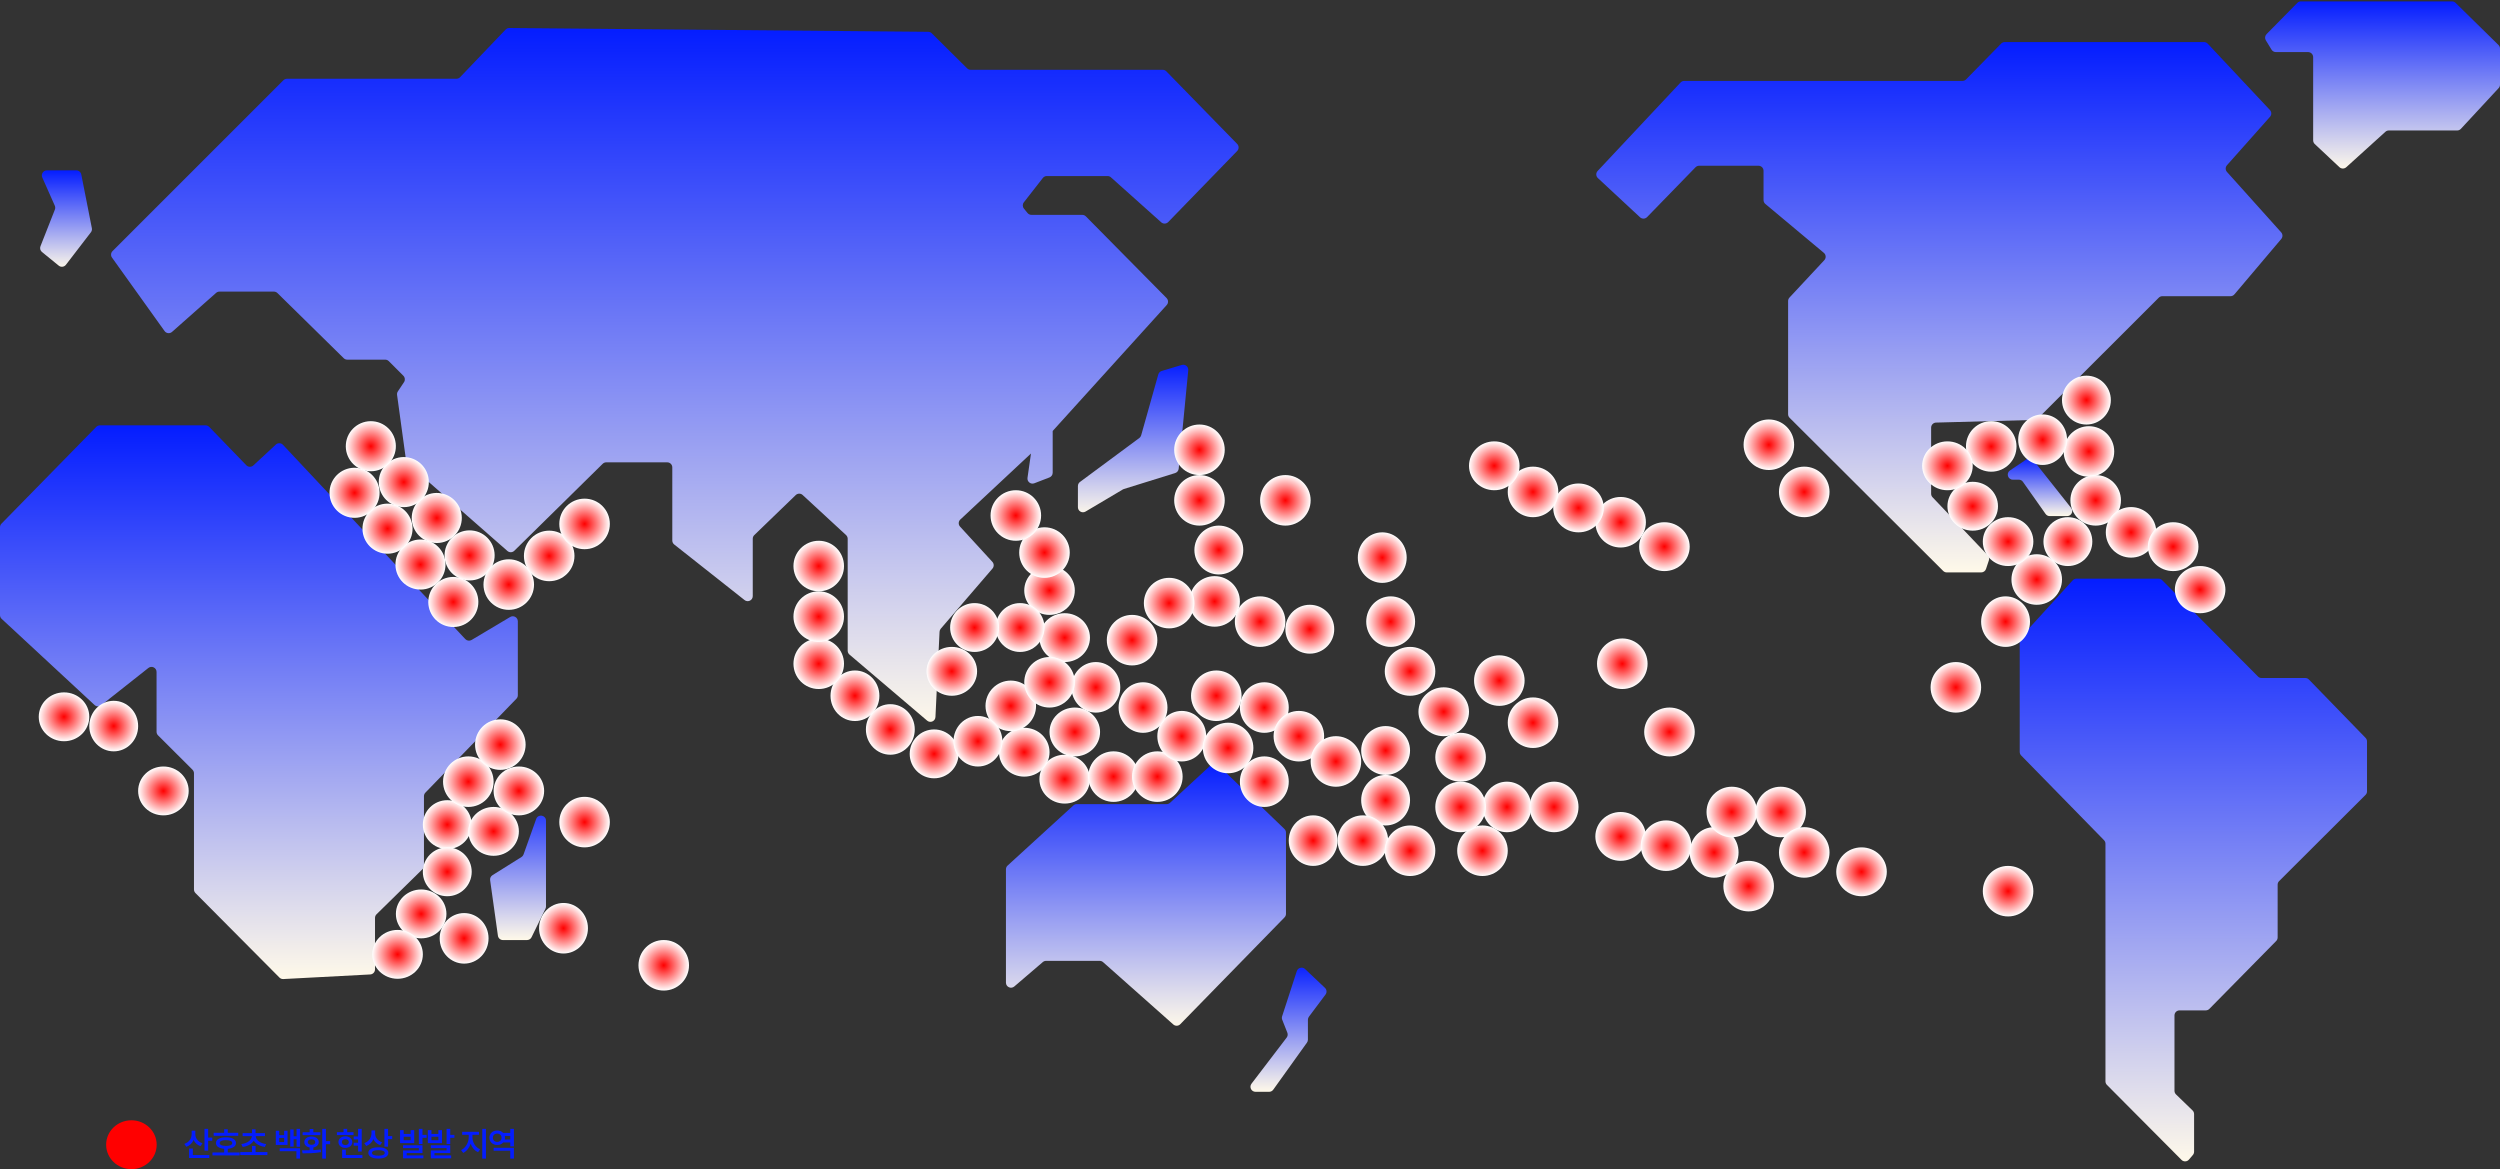 <svg width="1484" height="694" viewBox="0 0 1484 694" fill="none" xmlns="http://www.w3.org/2000/svg">
<rect x="0" y="0" width="1484" height="694" fill="#333333" stroke="none"/>
<path d="M315.532 556.335L323.799 539.395C323.999 538.985 324.103 538.535 324.103 538.079V487.153C324.103 483.785 319.407 482.973 318.277 486.146L310.775 507.198C310.548 507.834 310.113 508.376 309.541 508.734L292.32 519.517C291.317 520.145 290.777 521.304 290.941 522.476L295.563 555.436C295.771 556.918 297.038 558.02 298.534 558.02H312.836C313.983 558.02 315.029 557.366 315.532 556.335Z" fill="url(#paint0_linear_182_22)"/>
<path d="M1216.71 306.353H1227.06C1229.57 306.353 1230.97 303.456 1229.41 301.49L1207.03 273.237C1206.05 272.01 1204.3 271.737 1203 272.61L1193.14 279.234C1190.68 280.886 1191.85 284.724 1194.82 284.724H1198.35C1199.32 284.724 1200.24 285.198 1200.8 285.995L1214.26 305.081C1214.82 305.878 1215.73 306.353 1216.71 306.353Z" fill="url(#paint1_linear_182_22)"/>
<path d="M276.207 379.36L167.971 264.042C166.842 262.839 164.954 262.773 163.744 263.894L150.39 276.269C149.193 277.379 147.329 277.328 146.195 276.155L124.188 253.404C123.623 252.82 122.845 252.49 122.032 252.49H59.286C58.48 252.49 57.707 252.815 57.143 253.391L0.857 310.853C0.308 311.414 0 312.167 0 312.952V365.134C0 365.969 0.348 366.766 0.96 367.334L56.141 418.507C57.226 419.513 58.881 419.578 60.041 418.662L88.071 396.511C90.038 394.957 92.931 396.358 92.931 398.865V434.384C92.931 435.181 93.248 435.946 93.812 436.508L114.263 456.908C114.827 457.471 115.144 458.235 115.144 459.032V527.997C115.144 528.789 115.457 529.549 116.016 530.111L165.877 580.284C166.479 580.89 167.31 581.21 168.163 581.165L219.767 578.434C221.36 578.35 222.608 577.034 222.608 575.439V544.861C222.608 544.056 222.932 543.284 223.507 542.72L250.763 515.978C251.338 515.414 251.662 514.642 251.662 513.837V472.602C251.662 471.823 251.965 471.074 252.507 470.514L306.541 414.772C307.083 414.213 307.387 413.464 307.387 412.684V368.816C307.387 366.489 304.852 365.048 302.852 366.239L279.929 379.885C278.719 380.605 277.171 380.387 276.207 379.36Z" fill="url(#paint2_linear_182_22)"/>
<path d="M1250.67 643.999L1294.94 688.509C1296.18 689.753 1298.21 689.674 1299.35 688.34L1301.7 685.589C1302.16 685.046 1302.41 684.356 1302.41 683.642V661.303C1302.41 660.491 1302.08 659.713 1301.5 659.148L1291.68 649.643C1291.1 649.077 1290.77 648.3 1290.77 647.487V602.761C1290.77 601.104 1292.11 599.761 1293.77 599.761H1309.35C1310.16 599.761 1310.93 599.438 1311.49 598.865L1351.15 558.577C1351.7 558.015 1352.01 557.259 1352.01 556.472V525.125C1352.01 524.328 1352.33 523.563 1352.9 523L1404.18 471.859C1404.75 471.296 1405.06 470.531 1405.06 469.734V440.109C1405.06 439.329 1404.76 438.579 1404.22 438.02L1370.58 403.38C1370.02 402.798 1369.24 402.47 1368.43 402.47H1342.48C1341.68 402.47 1340.91 402.151 1340.35 401.585L1283.45 344.383C1282.89 343.817 1282.13 343.499 1281.33 343.499H1232.58C1231.73 343.499 1230.92 343.855 1230.36 344.48L1199.68 378.196C1199.18 378.749 1198.9 379.469 1198.9 380.215V446.341C1198.9 447.126 1199.21 447.879 1199.76 448.439L1248.94 498.723C1249.49 499.284 1249.8 500.037 1249.8 500.821V641.883C1249.8 642.676 1250.11 643.437 1250.67 643.999Z" fill="url(#paint3_linear_182_22)"/>
<path d="M1155.59 339.785H1176.05C1177.34 339.785 1178.49 338.958 1178.9 337.732L1180.6 332.609C1180.95 331.557 1180.69 330.397 1179.93 329.593L1147.15 295.166C1146.62 294.608 1146.32 293.868 1146.32 293.097V253.845C1146.32 252.22 1147.62 250.89 1149.24 250.846L1207.65 249.265C1208.41 249.244 1209.14 248.931 1209.69 248.389L1281.46 176.696C1282.03 176.134 1282.79 175.818 1283.59 175.818H1324.04C1324.92 175.818 1325.76 175.429 1326.33 174.755L1354.16 141.847C1355.12 140.703 1355.1 139.021 1354.1 137.906L1321.94 102.07C1320.92 100.934 1320.92 99.214 1321.93 98.073L1347.48 69.331C1348.51 68.171 1348.48 66.416 1347.42 65.285L1310.48 25.916C1309.91 25.312 1309.12 24.969 1308.29 24.969H1190.04C1189.23 24.969 1188.46 25.293 1187.89 25.869L1167.06 47.13C1166.49 47.705 1165.72 48.03 1164.92 48.03H999.775C998.945 48.03 998.153 48.373 997.586 48.978L948.366 101.475C947.23 102.687 947.295 104.593 948.512 105.724L973.516 128.968C974.71 130.078 976.572 130.031 977.709 128.862L1006.46 99.292C1007.03 98.711 1007.8 98.383 1008.61 98.383H1043.84C1045.5 98.383 1046.84 99.727 1046.84 101.384V118.773C1046.84 119.662 1047.24 120.505 1047.92 121.075L1082.64 150.092C1083.96 151.195 1084.09 153.18 1082.91 154.439L1062.22 176.647C1061.7 177.202 1061.42 177.933 1061.42 178.692V245.872C1061.42 246.669 1061.73 247.434 1062.3 247.996L1153.47 338.909C1154.03 339.47 1154.8 339.785 1155.59 339.785Z" fill="url(#paint4_linear_182_22)"/>
<path d="M1392.74 99.263L1415.98 78.228C1416.53 77.728 1417.25 77.452 1417.99 77.452H1458.57C1459.4 77.452 1460.2 77.104 1460.77 76.492L1483.2 52.29C1483.71 51.736 1484 51.007 1484 50.251V28.849C1484 28.044 1483.68 27.273 1483.1 26.709L1457.61 1.683C1457.05 1.132 1456.3 0.823 1455.51 0.823H1365.82C1365.01 0.823 1364.24 1.145 1363.68 1.718L1345.42 20.255C1344.45 21.236 1344.28 22.749 1344.99 23.925L1348.39 29.476C1348.93 30.368 1349.9 30.912 1350.95 30.912H1370.09C1371.74 30.912 1373.09 32.255 1373.09 33.912V83.304C1373.09 84.133 1373.43 84.925 1374.03 85.492L1388.67 99.227C1389.81 100.296 1391.58 100.312 1392.74 99.263Z" fill="url(#paint5_linear_182_22)"/>
<path d="M39.129 157.178L53.965 137.868C54.49 137.184 54.696 136.307 54.529 135.461L48.251 103.539C47.974 102.133 46.741 101.118 45.307 101.118H27.832C25.661 101.118 24.209 103.352 25.09 105.336L32.53 122.089C32.856 122.823 32.874 123.657 32.58 124.405L24.02 146.167C23.541 147.383 23.905 148.768 24.918 149.592L34.857 157.677C36.168 158.743 38.1 158.518 39.129 157.178Z" fill="url(#paint6_linear_182_22)"/>
<path d="M97.689 196.513L66.486 152.913C65.632 151.719 65.767 150.083 66.805 149.045L168.239 47.628C168.802 47.066 169.565 46.75 170.36 46.75H270.937C271.756 46.75 272.539 46.415 273.105 45.822L300.13 17.549C300.702 16.95 301.497 16.615 302.326 16.622L550.991 18.879C551.773 18.886 552.521 19.198 553.076 19.748L574.076 40.562C574.638 41.118 575.397 41.431 576.188 41.431H690.183C690.991 41.431 691.766 41.757 692.33 42.336L734.389 85.437C735.524 86.6 735.526 88.455 734.394 89.621L693.453 131.808C692.332 132.963 690.5 133.028 689.3 131.955L659.45 105.259C658.9 104.767 658.188 104.495 657.451 104.495H621.397C620.473 104.495 619.601 104.921 619.032 105.649L607.762 120.083C606.899 121.187 606.916 122.741 607.802 123.827L609.936 126.44C610.506 127.138 611.359 127.543 612.26 127.543H642.434C643.236 127.543 644.004 127.864 644.568 128.435L692.485 176.938C693.604 178.071 693.643 179.88 692.575 181.061L624.875 255.825V280.612C624.875 281.853 624.111 282.966 622.953 283.412L613.972 286.871C611.835 287.694 609.6 285.914 609.924 283.647L611.987 269.206L570.05 308.376C568.847 309.499 568.774 311.383 569.887 312.596L589.072 333.515C590.099 334.635 590.127 336.346 589.136 337.499L558.442 373.194C558.006 373.701 557.752 374.338 557.72 375.006L555.283 425.628C555.163 428.115 552.24 429.382 550.343 427.768L504.242 388.551C503.572 387.981 503.186 387.146 503.186 386.266V319.823C503.186 318.986 502.836 318.187 502.221 317.619L476.46 293.837C475.291 292.759 473.485 292.779 472.341 293.883L447.751 317.625C447.165 318.19 446.834 318.969 446.834 319.783V353.852C446.834 356.359 443.942 357.76 441.974 356.206L400.214 323.209C399.494 322.64 399.074 321.773 399.074 320.856V277.44C399.074 275.783 397.731 274.44 396.074 274.44H359.871C359.084 274.44 358.328 274.75 357.767 275.302L305.288 326.939C304.168 328.041 302.387 328.092 301.206 327.057L242.029 275.179C241.486 274.703 241.133 274.046 241.034 273.33L235.698 234.406C235.599 233.682 235.768 232.946 236.173 232.337L239.827 226.843C240.618 225.654 240.462 224.073 239.453 223.062L230.781 214.37C230.218 213.806 229.454 213.489 228.657 213.489H206.142C205.355 213.489 204.6 213.18 204.039 212.629L164.682 173.956C164.121 173.405 163.365 173.096 162.579 173.096H130.283C129.551 173.096 128.843 173.364 128.295 173.849L102.117 197.014C100.785 198.193 98.725 197.96 97.689 196.513Z" fill="url(#paint7_linear_182_22)"/>
<path d="M620.957 570.366H652.788C653.522 570.366 654.231 570.635 654.78 571.122L696.469 608.125C697.667 609.188 699.489 609.123 700.607 607.977L762.506 544.547C763.053 543.986 763.359 543.234 763.359 542.451V494.232C763.359 493.416 763.027 492.636 762.439 492.07L722.987 454.113C721.843 453.012 720.039 452.993 718.872 454.07L694.548 476.525C693.994 477.036 693.268 477.32 692.513 477.32H639.188C638.439 477.32 637.717 477.601 637.164 478.106L598.105 513.799C597.483 514.367 597.129 515.171 597.129 516.014V583.297C597.129 585.859 600.133 587.242 602.08 585.576L619.006 571.087C619.55 570.622 620.241 570.366 620.957 570.366Z" fill="url(#paint8_linear_182_22)"/>
<path d="M755.795 646.846L775.817 618.886C776.182 618.377 776.378 617.766 776.378 617.139V605.31C776.378 604.662 776.588 604.031 776.977 603.512L786.83 590.355C787.744 589.135 787.598 587.425 786.491 586.377L774.691 575.212C773.09 573.697 770.457 574.368 769.776 576.464L761.061 603.284C760.845 603.948 760.868 604.667 761.125 605.316L764.168 612.994C764.556 613.973 764.402 615.083 763.764 615.919L742.891 643.28C741.384 645.254 742.792 648.099 745.276 648.099H753.356C754.324 648.099 755.232 647.633 755.795 646.846Z" fill="url(#paint9_linear_182_22)"/>
<path d="M639.848 288.501V301.087C639.848 303.411 642.378 304.853 644.378 303.667L666.492 290.557C666.693 290.438 666.908 290.342 667.131 290.273L697.574 280.803C698.726 280.445 699.552 279.43 699.669 278.229L705.35 219.79C705.557 217.668 703.546 216.014 701.503 216.626L689.589 220.195C688.605 220.49 687.84 221.268 687.562 222.257L677.393 258.408C677.213 259.048 676.825 259.611 676.29 260.007L641.062 286.089C640.298 286.655 639.848 287.55 639.848 288.501Z" fill="url(#paint10_linear_182_22)"/>
<ellipse cx="632" cy="462.5" rx="15" ry="14.5" fill="url(#paint11_radial_182_22)"/>
<circle cx="661" cy="461" r="15" fill="url(#paint12_radial_182_22)"/>
<circle cx="687" cy="461" r="15" fill="url(#paint13_radial_182_22)"/>
<ellipse cx="701.5" cy="437" rx="14.5" ry="15" fill="url(#paint14_radial_182_22)"/>
<ellipse cx="678.5" cy="420" rx="14.5" ry="15" fill="url(#paint15_radial_182_22)"/>
<ellipse cx="632" cy="378.5" rx="15" ry="14.5" fill="url(#paint16_radial_182_22)"/>
<ellipse cx="623" cy="350.5" rx="15" ry="14.5" fill="url(#paint17_radial_182_22)"/>
<circle cx="620" cy="328" r="15" fill="url(#paint18_radial_182_22)"/>
<circle cx="603" cy="306" r="15" fill="url(#paint19_radial_182_22)"/>
<circle cx="605.5" cy="372.5" r="14.5" fill="url(#paint20_radial_182_22)"/>
<circle cx="578.5" cy="372.5" r="14.5" fill="url(#paint21_radial_182_22)"/>
<ellipse cx="565" cy="398.5" rx="15" ry="14.5" fill="url(#paint22_radial_182_22)"/>
<circle cx="554.5" cy="447.5" r="14.5" fill="url(#paint23_radial_182_22)"/>
<circle cx="269.089" cy="357.333" r="14.859" transform="rotate(5.02 269.089 357.333)" fill="url(#paint24_radial_182_22)"/>
<circle cx="278.753" cy="329.692" r="14.859" transform="rotate(5.02 278.753 329.692)" fill="url(#paint25_radial_182_22)"/>
<circle cx="265.5" cy="489.5" r="14.5" fill="url(#paint26_radial_182_22)"/>
<ellipse cx="67.5" cy="431" rx="14.5" ry="15" fill="url(#paint27_radial_182_22)"/>
<ellipse cx="97" cy="469.5" rx="15" ry="14.5" fill="url(#paint28_radial_182_22)"/>
<ellipse cx="38" cy="425.5" rx="15" ry="14.5" fill="url(#paint29_radial_182_22)"/>
<circle cx="278" cy="464" r="15" fill="url(#paint30_radial_182_22)"/>
<ellipse cx="293" cy="493.5" rx="15" ry="14.5" fill="url(#paint31_radial_182_22)"/>
<ellipse cx="308" cy="469.5" rx="15" ry="14.5" fill="url(#paint32_radial_182_22)"/>
<circle cx="347" cy="488" r="15" fill="url(#paint33_radial_182_22)"/>
<ellipse cx="334.5" cy="551" rx="14.5" ry="15" fill="url(#paint34_radial_182_22)"/>
<circle cx="394" cy="573" r="15" fill="url(#paint35_radial_182_22)"/>
<circle cx="297" cy="442" r="15" fill="url(#paint36_radial_182_22)"/>
<circle cx="265.5" cy="517.5" r="14.5" fill="url(#paint37_radial_182_22)"/>
<ellipse cx="250" cy="542.5" rx="15" ry="14.5" fill="url(#paint38_radial_182_22)"/>
<ellipse cx="275.5" cy="557" rx="14.5" ry="15" fill="url(#paint39_radial_182_22)"/>
<ellipse cx="236" cy="566.5" rx="15" ry="14.5" fill="url(#paint40_radial_182_22)"/>
<circle cx="302" cy="347" r="15" fill="url(#paint41_radial_182_22)"/>
<circle cx="326" cy="330" r="15" fill="url(#paint42_radial_182_22)"/>
<circle cx="347" cy="311" r="15" fill="url(#paint43_radial_182_22)"/>
<ellipse cx="528.5" cy="433" rx="14.5" ry="15" fill="url(#paint44_radial_182_22)"/>
<circle cx="249.599" cy="335.111" r="14.859" transform="rotate(5.02 249.599 335.111)" fill="url(#paint45_radial_182_22)"/>
<circle cx="259.263" cy="307.469" r="14.859" transform="rotate(5.02 259.263 307.469)" fill="url(#paint46_radial_182_22)"/>
<ellipse cx="507.5" cy="413" rx="14.5" ry="15" fill="url(#paint47_radial_182_22)"/>
<circle cx="230.029" cy="313.816" r="14.859" transform="rotate(5.02 230.029 313.816)" fill="url(#paint48_radial_182_22)"/>
<circle cx="239.693" cy="286.173" r="14.859" transform="rotate(5.02 239.693 286.173)" fill="url(#paint49_radial_182_22)"/>
<circle cx="486" cy="394" r="15" fill="url(#paint50_radial_182_22)"/>
<circle cx="210.458" cy="292.52" r="14.859" transform="rotate(5.02 210.458 292.52)" fill="url(#paint51_radial_182_22)"/>
<circle cx="220.122" cy="264.878" r="14.859" transform="rotate(5.02 220.122 264.878)" fill="url(#paint52_radial_182_22)"/>
<circle cx="486" cy="366" r="15" fill="url(#paint53_radial_182_22)"/>
<circle cx="486" cy="336" r="15" fill="url(#paint54_radial_182_22)"/>
<circle cx="712" cy="267" r="15" fill="url(#paint55_radial_182_22)"/>
<circle cx="712" cy="297" r="15" fill="url(#paint56_radial_182_22)"/>
<circle cx="723.5" cy="326.5" r="14.5" fill="url(#paint57_radial_182_22)"/>
<circle cx="721" cy="357" r="15" fill="url(#paint58_radial_182_22)"/>
<circle cx="748" cy="369" r="15" fill="url(#paint59_radial_182_22)"/>
<circle cx="777.5" cy="373.5" r="14.5" fill="url(#paint60_radial_182_22)"/>
<circle cx="694" cy="358" r="15" fill="url(#paint61_radial_182_22)"/>
<circle cx="672" cy="380" r="15" fill="url(#paint62_radial_182_22)"/>
<ellipse cx="650.5" cy="408" rx="14.5" ry="15" fill="url(#paint63_radial_182_22)"/>
<ellipse cx="638" cy="434.5" rx="15" ry="14.5" fill="url(#paint64_radial_182_22)"/>
<ellipse cx="608" cy="446.5" rx="15" ry="14.5" fill="url(#paint65_radial_182_22)"/>
<circle cx="600" cy="419" r="15" fill="url(#paint66_radial_182_22)"/>
<circle cx="623" cy="405" r="15" fill="url(#paint67_radial_182_22)"/>
<ellipse cx="580.5" cy="440" rx="14.5" ry="15" fill="url(#paint68_radial_182_22)"/>
<circle cx="729" cy="444" r="15" fill="url(#paint69_radial_182_22)"/>
<circle cx="722" cy="413" r="15" fill="url(#paint70_radial_182_22)"/>
<ellipse cx="750.5" cy="420" rx="14.5" ry="15" fill="url(#paint71_radial_182_22)"/>
<circle cx="771" cy="437" r="15" fill="url(#paint72_radial_182_22)"/>
<circle cx="793" cy="452" r="15" fill="url(#paint73_radial_182_22)"/>
<circle cx="822.5" cy="445.5" r="14.5" fill="url(#paint74_radial_182_22)"/>
<ellipse cx="822.5" cy="475" rx="14.5" ry="15" fill="url(#paint75_radial_182_22)"/>
<ellipse cx="779.5" cy="499" rx="14.5" ry="15" fill="url(#paint76_radial_182_22)"/>
<circle cx="809" cy="499" r="15" fill="url(#paint77_radial_182_22)"/>
<circle cx="837" cy="505" r="15" fill="url(#paint78_radial_182_22)"/>
<circle cx="880" cy="505" r="15" fill="url(#paint79_radial_182_22)"/>
<ellipse cx="894.5" cy="479" rx="14.5" ry="15" fill="url(#paint80_radial_182_22)"/>
<ellipse cx="922.5" cy="479" rx="14.5" ry="15" fill="url(#paint81_radial_182_22)"/>
<ellipse cx="962" cy="496.5" rx="15" ry="14.5" fill="url(#paint82_radial_182_22)"/>
<circle cx="989" cy="502" r="15" fill="url(#paint83_radial_182_22)"/>
<ellipse cx="1017.5" cy="506" rx="14.5" ry="15" fill="url(#paint84_radial_182_22)"/>
<circle cx="1038" cy="526" r="15" fill="url(#paint85_radial_182_22)"/>
<circle cx="1028" cy="482" r="15" fill="url(#paint86_radial_182_22)"/>
<ellipse cx="991" cy="434.5" rx="15" ry="14.5" fill="url(#paint87_radial_182_22)"/>
<circle cx="963" cy="394" r="15" fill="url(#paint88_radial_182_22)"/>
<circle cx="1057" cy="482" r="15" fill="url(#paint89_radial_182_22)"/>
<circle cx="1071" cy="506" r="15" fill="url(#paint90_radial_182_22)"/>
<ellipse cx="1105" cy="517.5" rx="15" ry="14.5" fill="url(#paint91_radial_182_22)"/>
<circle cx="1192" cy="529" r="15" fill="url(#paint92_radial_182_22)"/>
<circle cx="1209" cy="344" r="15" fill="url(#paint93_radial_182_22)"/>
<ellipse cx="1190.5" cy="369" rx="14.5" ry="15" fill="url(#paint94_radial_182_22)"/>
<circle cx="1161" cy="408" r="15" fill="url(#paint95_radial_182_22)"/>
<circle cx="1071" cy="292" r="15" fill="url(#paint96_radial_182_22)"/>
<circle cx="1050" cy="264" r="15" fill="url(#paint97_radial_182_22)"/>
<circle cx="1238.5" cy="237.5" r="14.5" fill="url(#paint98_radial_182_22)"/>
<circle cx="1240" cy="268" r="15" fill="url(#paint99_radial_182_22)"/>
<circle cx="1244" cy="297" r="15" fill="url(#paint100_radial_182_22)"/>
<circle cx="1265" cy="316" r="15" fill="url(#paint101_radial_182_22)"/>
<ellipse cx="1290" cy="324.5" rx="15" ry="14.5" fill="url(#paint102_radial_182_22)"/>
<ellipse cx="1306" cy="350" rx="15" ry="14" fill="url(#paint103_radial_182_22)"/>
<ellipse cx="1212.5" cy="261" rx="14.5" ry="15" fill="url(#paint104_radial_182_22)"/>
<circle cx="1182" cy="265" r="15" fill="url(#paint105_radial_182_22)"/>
<ellipse cx="1171" cy="300.5" rx="15" ry="14.5" fill="url(#paint106_radial_182_22)"/>
<ellipse cx="1192" cy="321.5" rx="15" ry="14.5" fill="url(#paint107_radial_182_22)"/>
<circle cx="1227.5" cy="321.5" r="14.5" fill="url(#paint108_radial_182_22)"/>
<ellipse cx="1156" cy="276.5" rx="15" ry="14.5" fill="url(#paint109_radial_182_22)"/>
<ellipse cx="988" cy="324.5" rx="15" ry="14.5" fill="url(#paint110_radial_182_22)"/>
<circle cx="962" cy="310" r="15" fill="url(#paint111_radial_182_22)"/>
<ellipse cx="937" cy="301.5" rx="15" ry="14.5" fill="url(#paint112_radial_182_22)"/>
<circle cx="910" cy="292" r="15" fill="url(#paint113_radial_182_22)"/>
<ellipse cx="887" cy="276.5" rx="15" ry="14.5" fill="url(#paint114_radial_182_22)"/>
<circle cx="910" cy="429" r="15" fill="url(#paint115_radial_182_22)"/>
<circle cx="890" cy="404" r="15" fill="url(#paint116_radial_182_22)"/>
<circle cx="867" cy="479" r="15" fill="url(#paint117_radial_182_22)"/>
<ellipse cx="867" cy="449.5" rx="15" ry="14.5" fill="url(#paint118_radial_182_22)"/>
<ellipse cx="857" cy="422.5" rx="15" ry="14.5" fill="url(#paint119_radial_182_22)"/>
<ellipse cx="837" cy="398.5" rx="15" ry="14.5" fill="url(#paint120_radial_182_22)"/>
<ellipse cx="825.5" cy="369" rx="14.5" ry="15" fill="url(#paint121_radial_182_22)"/>
<ellipse cx="820.5" cy="331" rx="14.5" ry="15" fill="url(#paint122_radial_182_22)"/>
<circle cx="763" cy="297" r="15" fill="url(#paint123_radial_182_22)"/>
<ellipse cx="750.5" cy="464" rx="14.5" ry="15" fill="url(#paint124_radial_182_22)"/>
<ellipse cx="78" cy="679.5" rx="15" ry="14.5" fill="#FF0000"/>
<path d="M115.954 673.207C115.934 675.521 117.399 677.738 120.172 678.637L119.039 680.355C117.086 679.691 115.69 678.363 114.918 676.664C114.137 678.539 112.682 680.004 110.621 680.727L109.411 679.008C112.311 678.061 113.766 675.697 113.766 673.188V671.176H115.954V673.207ZM112.243 687.387V681.781H114.469V685.629H124.254V687.387H112.243ZM121.383 683.051V670.082H123.551V675.297H126.012V677.133H123.551V683.051H121.383ZM141.423 672.445V674.203H126.833V672.445H133.064V670.316H135.212V672.445H141.423ZM126.111 685.844V684.086H133.064V681.918C130.017 681.684 128.171 680.453 128.181 678.5C128.171 676.371 130.456 675.102 134.138 675.102C137.771 675.102 140.085 676.371 140.075 678.5C140.085 680.443 138.22 681.674 135.212 681.918V684.086H142.243V685.844H126.111ZM130.407 678.5C130.398 679.633 131.736 680.209 134.138 680.219C136.491 680.209 137.849 679.633 137.849 678.5C137.849 677.387 136.491 676.811 134.138 676.801C131.736 676.811 130.398 677.387 130.407 678.5ZM158.729 683.871V685.648H142.596V683.871H149.568V680.219H151.717V683.871H158.729ZM143.26 679.125C147.088 678.627 149.383 676.596 149.539 674.398H144.021V672.641H149.568V670.355H151.717V672.641H157.283V674.398H151.766C151.912 676.596 154.207 678.627 158.025 679.125L157.225 680.824C154.178 680.395 151.814 679.037 150.643 677.113C149.48 679.037 147.137 680.395 144.08 680.824L143.26 679.125ZM165.761 671.215V673.812H168.671V671.215H170.683V679.633H163.711V671.215H165.761ZM165.761 677.914H168.671V675.492H165.761V677.914ZM166.035 683.363V681.605H178.125V687.738H175.957V683.363H166.035ZM172.265 680.609V670.434H174.296V674.496H176.054V670.102H178.125V680.707H176.054V676.273H174.296V680.609H172.265ZM193.477 670.082V677.367H195.957V679.184H193.477V687.738H191.289V670.082H193.477ZM179.297 682.836C180.635 682.836 182.188 682.836 183.809 682.797V681.146C181.885 680.814 180.635 679.613 180.645 677.953C180.635 675.961 182.383 674.643 184.922 674.633C187.432 674.643 189.2 675.961 189.219 677.953C189.2 679.623 187.92 680.824 185.996 681.146V682.719C187.481 682.641 188.965 682.523 190.352 682.328L190.489 683.91C186.7 684.604 182.618 684.633 179.61 684.633L179.297 682.836ZM179.629 673.832V672.113H183.809V670.16H185.996V672.113H190.157V673.832H179.629ZM182.696 677.953C182.686 678.969 183.584 679.564 184.922 679.555C186.241 679.564 187.129 678.969 187.129 677.953C187.129 676.928 186.241 676.303 184.922 676.293C183.584 676.303 182.686 676.928 182.696 677.953ZM214.729 670.102V683.539H212.561V680.062H209.943V678.324H212.561V676.352H209.943V674.594H212.561V670.102H214.729ZM199.982 673.793V672.055H203.928V670.082H206.096V672.055H209.846V673.793H199.982ZM200.9 677.953C200.891 675.932 202.6 674.516 204.982 674.516C207.385 674.516 209.113 675.932 209.123 677.953C209.113 679.984 207.385 681.381 204.982 681.391C202.6 681.381 200.891 679.984 200.9 677.953ZM202.932 677.953C202.922 679.057 203.771 679.711 204.982 679.711C206.203 679.711 207.062 679.057 207.072 677.953C207.062 676.879 206.203 676.225 204.982 676.215C203.771 676.225 202.922 676.879 202.932 677.953ZM203.088 687.387V682.387H205.295V685.629H215.119V687.387H203.088ZM222.679 672.895C222.679 675.111 224.114 677.211 226.839 678.07L225.667 679.77C223.762 679.125 222.395 677.836 221.624 676.195C220.862 678.07 219.436 679.545 217.405 680.258L216.233 678.559C219.075 677.572 220.501 675.219 220.511 672.699V671.02H222.679V672.895ZM218.636 684.359C218.636 682.27 220.93 681.029 224.612 681.039C228.264 681.029 230.52 682.27 230.53 684.359C230.52 686.498 228.264 687.719 224.612 687.719C220.93 687.719 218.636 686.498 218.636 684.359ZM220.804 684.359C220.804 685.453 222.19 686 224.612 686C227.024 686 228.382 685.453 228.382 684.359C228.382 683.324 227.024 682.738 224.612 682.738C222.19 682.738 220.804 683.324 220.804 684.359ZM228.186 680.648V670.082H230.354V674.379H232.815V676.176H230.354V680.648H228.186ZM239.614 670.863V673.109H243.735V670.863H245.883V678.559H237.465V670.863H239.614ZM239.243 681.527V679.828H250.786V684.457H241.411V685.863H251.332V687.582H239.262V682.875H248.618V681.527H239.243ZM239.614 676.84H243.735V674.75H239.614V676.84ZM248.618 679.125V670.082H250.786V673.656H253.246V675.414H250.786V679.125H248.618ZM256.099 670.863V673.109H260.22V670.863H262.368V678.559H253.95V670.863H256.099ZM255.728 681.527V679.828H267.271V684.457H257.896V685.863H267.818V687.582H255.747V682.875H265.103V681.527H255.728ZM256.099 676.84H260.22V674.75H256.099V676.84ZM265.103 679.125V670.082H267.271V673.656H269.732V675.414H267.271V679.125H265.103ZM280.436 675.102C280.436 677.992 282.136 681.039 284.987 682.23L283.796 683.949C281.706 683.041 280.182 681.195 279.372 678.949C278.561 681.371 277.009 683.402 274.948 684.379L273.698 682.68C276.481 681.391 278.22 678.1 278.229 675.102V673.617H274.343V671.82H284.304V673.617H280.436V675.102ZM286.276 687.738V670.082H288.464V687.738H286.276ZM305.046 681.352V687.738H302.879V683.07H293.015V681.352H305.046ZM290.496 675.336C290.496 672.836 292.498 671.039 295.164 671.059C296.619 671.049 297.888 671.596 298.718 672.523H302.879V670.082H305.046V680.512H302.879V678.168H298.738C297.898 679.105 296.629 679.672 295.164 679.672C292.498 679.672 290.496 677.875 290.496 675.336ZM292.566 675.336C292.566 676.869 293.65 677.826 295.164 677.836C296.609 677.826 297.712 676.869 297.722 675.336C297.712 673.861 296.609 672.885 295.164 672.895C293.65 672.885 292.566 673.861 292.566 675.336ZM299.656 676.41H302.879V674.301H299.666C299.744 674.633 299.793 674.975 299.793 675.336C299.793 675.707 299.744 676.068 299.656 676.41Z" fill="#041DFF"/>
<defs>
<linearGradient id="paint0_linear_182_22" x1="307.387" y1="469.797" x2="307.387" y2="558.02" gradientUnits="userSpaceOnUse">
<stop stop-color="#041DFF"/>
<stop offset="1" stop-color="#FFF9E9"/>
</linearGradient>
<linearGradient id="paint1_linear_182_22" x1="1209.12" y1="271.063" x2="1209.12" y2="306.353" gradientUnits="userSpaceOnUse">
<stop stop-color="#041DFF"/>
<stop offset="1" stop-color="#FFF9E9"/>
</linearGradient>
<linearGradient id="paint2_linear_182_22" x1="153.693" y1="252.49" x2="153.693" y2="581.236" gradientUnits="userSpaceOnUse">
<stop stop-color="#041DFF"/>
<stop offset="1" stop-color="#FFF9E9"/>
</linearGradient>
<linearGradient id="paint3_linear_182_22" x1="1301.98" y1="343.499" x2="1301.98" y2="690.818" gradientUnits="userSpaceOnUse">
<stop stop-color="#041DFF"/>
<stop offset="1" stop-color="#FFF9E9"/>
</linearGradient>
<linearGradient id="paint4_linear_182_22" x1="1151.08" y1="24.969" x2="1151.08" y2="339.785" gradientUnits="userSpaceOnUse">
<stop stop-color="#041DFF"/>
<stop offset="1" stop-color="#FFF9E9"/>
</linearGradient>
<linearGradient id="paint5_linear_182_22" x1="1413.89" y1="0.823" x2="1413.89" y2="101.119" gradientUnits="userSpaceOnUse">
<stop stop-color="#041DFF"/>
<stop offset="1" stop-color="#FFF9E9"/>
</linearGradient>
<linearGradient id="paint6_linear_182_22" x1="39.004" y1="101.118" x2="39.004" y2="159.624" gradientUnits="userSpaceOnUse">
<stop stop-color="#041DFF"/>
<stop offset="1" stop-color="#FFF9E9"/>
</linearGradient>
<linearGradient id="paint7_linear_182_22" x1="400.717" y1="16.61" x2="400.717" y2="431.722" gradientUnits="userSpaceOnUse">
<stop stop-color="#041DFF"/>
<stop offset="1" stop-color="#FFF9E9"/>
</linearGradient>
<linearGradient id="paint8_linear_182_22" x1="680.244" y1="452.152" x2="680.244" y2="610.025" gradientUnits="userSpaceOnUse">
<stop stop-color="#041DFF"/>
<stop offset="1" stop-color="#FFF9E9"/>
</linearGradient>
<linearGradient id="paint9_linear_182_22" x1="763.823" y1="571.949" x2="763.823" y2="648.099" gradientUnits="userSpaceOnUse">
<stop stop-color="#041DFF"/>
<stop offset="1" stop-color="#FFF9E9"/>
</linearGradient>
<linearGradient id="paint10_linear_182_22" x1="672.815" y1="215.344" x2="672.815" y2="306.353" gradientUnits="userSpaceOnUse">
<stop stop-color="#041DFF"/>
<stop offset="1" stop-color="#FFF9E9"/>
</linearGradient>
<radialGradient id="paint11_radial_182_22" cx="0" cy="0" r="1" gradientUnits="userSpaceOnUse" gradientTransform="translate(632 462.5) scale(15 14.5)">
<stop stop-color="#FF0000"/>
<stop offset="1" stop-color="white"/>
</radialGradient>
<radialGradient id="paint12_radial_182_22" cx="0" cy="0" r="1" gradientUnits="userSpaceOnUse" gradientTransform="translate(661 461) scale(15)">
<stop stop-color="#FF0000"/>
<stop offset="1" stop-color="white"/>
</radialGradient>
<radialGradient id="paint13_radial_182_22" cx="0" cy="0" r="1" gradientUnits="userSpaceOnUse" gradientTransform="translate(687 461) scale(15)">
<stop stop-color="#FF0000"/>
<stop offset="1" stop-color="white"/>
</radialGradient>
<radialGradient id="paint14_radial_182_22" cx="0" cy="0" r="1" gradientUnits="userSpaceOnUse" gradientTransform="translate(701.5 437) scale(14.5 15)">
<stop stop-color="#FF0000"/>
<stop offset="1" stop-color="white"/>
</radialGradient>
<radialGradient id="paint15_radial_182_22" cx="0" cy="0" r="1" gradientUnits="userSpaceOnUse" gradientTransform="translate(678.5 420) scale(14.5 15)">
<stop stop-color="#FF0000"/>
<stop offset="1" stop-color="white"/>
</radialGradient>
<radialGradient id="paint16_radial_182_22" cx="0" cy="0" r="1" gradientUnits="userSpaceOnUse" gradientTransform="translate(632 378.5) scale(15 14.5)">
<stop stop-color="#FF0000"/>
<stop offset="1" stop-color="white"/>
</radialGradient>
<radialGradient id="paint17_radial_182_22" cx="0" cy="0" r="1" gradientUnits="userSpaceOnUse" gradientTransform="translate(623 350.5) scale(15 14.5)">
<stop stop-color="#FF0000"/>
<stop offset="1" stop-color="white"/>
</radialGradient>
<radialGradient id="paint18_radial_182_22" cx="0" cy="0" r="1" gradientUnits="userSpaceOnUse" gradientTransform="translate(620 328) scale(15)">
<stop stop-color="#FF0000"/>
<stop offset="1" stop-color="white"/>
</radialGradient>
<radialGradient id="paint19_radial_182_22" cx="0" cy="0" r="1" gradientUnits="userSpaceOnUse" gradientTransform="translate(603 306) scale(15)">
<stop stop-color="#FF0000"/>
<stop offset="1" stop-color="white"/>
</radialGradient>
<radialGradient id="paint20_radial_182_22" cx="0" cy="0" r="1" gradientUnits="userSpaceOnUse" gradientTransform="translate(605.5 372.5) scale(14.5)">
<stop stop-color="#FF0000"/>
<stop offset="1" stop-color="white"/>
</radialGradient>
<radialGradient id="paint21_radial_182_22" cx="0" cy="0" r="1" gradientUnits="userSpaceOnUse" gradientTransform="translate(578.5 372.5) scale(14.5)">
<stop stop-color="#FF0000"/>
<stop offset="1" stop-color="white"/>
</radialGradient>
<radialGradient id="paint22_radial_182_22" cx="0" cy="0" r="1" gradientUnits="userSpaceOnUse" gradientTransform="translate(565 398.5) scale(15 14.5)">
<stop stop-color="#FF0000"/>
<stop offset="1" stop-color="white"/>
</radialGradient>
<radialGradient id="paint23_radial_182_22" cx="0" cy="0" r="1" gradientUnits="userSpaceOnUse" gradientTransform="translate(554.5 447.5) scale(14.5)">
<stop stop-color="#FF0000"/>
<stop offset="1" stop-color="white"/>
</radialGradient>
<radialGradient id="paint24_radial_182_22" cx="0" cy="0" r="1" gradientUnits="userSpaceOnUse" gradientTransform="translate(269.089 357.333) scale(14.859)">
<stop stop-color="#FF0000"/>
<stop offset="1" stop-color="white"/>
</radialGradient>
<radialGradient id="paint25_radial_182_22" cx="0" cy="0" r="1" gradientUnits="userSpaceOnUse" gradientTransform="translate(278.753 329.692) scale(14.859)">
<stop stop-color="#FF0000"/>
<stop offset="1" stop-color="white"/>
</radialGradient>
<radialGradient id="paint26_radial_182_22" cx="0" cy="0" r="1" gradientUnits="userSpaceOnUse" gradientTransform="translate(265.5 489.5) scale(14.5)">
<stop stop-color="#FF0000"/>
<stop offset="1" stop-color="white"/>
</radialGradient>
<radialGradient id="paint27_radial_182_22" cx="0" cy="0" r="1" gradientUnits="userSpaceOnUse" gradientTransform="translate(67.5 431) scale(14.5 15)">
<stop stop-color="#FF0000"/>
<stop offset="1" stop-color="white"/>
</radialGradient>
<radialGradient id="paint28_radial_182_22" cx="0" cy="0" r="1" gradientUnits="userSpaceOnUse" gradientTransform="translate(97 469.5) scale(15 14.5)">
<stop stop-color="#FF0000"/>
<stop offset="1" stop-color="white"/>
</radialGradient>
<radialGradient id="paint29_radial_182_22" cx="0" cy="0" r="1" gradientUnits="userSpaceOnUse" gradientTransform="translate(38 425.5) scale(15 14.5)">
<stop stop-color="#FF0000"/>
<stop offset="1" stop-color="white"/>
</radialGradient>
<radialGradient id="paint30_radial_182_22" cx="0" cy="0" r="1" gradientUnits="userSpaceOnUse" gradientTransform="translate(278 464) scale(15)">
<stop stop-color="#FF0000"/>
<stop offset="1" stop-color="white"/>
</radialGradient>
<radialGradient id="paint31_radial_182_22" cx="0" cy="0" r="1" gradientUnits="userSpaceOnUse" gradientTransform="translate(293 493.5) scale(15 14.5)">
<stop stop-color="#FF0000"/>
<stop offset="1" stop-color="white"/>
</radialGradient>
<radialGradient id="paint32_radial_182_22" cx="0" cy="0" r="1" gradientUnits="userSpaceOnUse" gradientTransform="translate(308 469.5) scale(15 14.5)">
<stop stop-color="#FF0000"/>
<stop offset="1" stop-color="white"/>
</radialGradient>
<radialGradient id="paint33_radial_182_22" cx="0" cy="0" r="1" gradientUnits="userSpaceOnUse" gradientTransform="translate(347 488) scale(15)">
<stop stop-color="#FF0000"/>
<stop offset="1" stop-color="white"/>
</radialGradient>
<radialGradient id="paint34_radial_182_22" cx="0" cy="0" r="1" gradientUnits="userSpaceOnUse" gradientTransform="translate(334.5 551) scale(14.5 15)">
<stop stop-color="#FF0000"/>
<stop offset="1" stop-color="white"/>
</radialGradient>
<radialGradient id="paint35_radial_182_22" cx="0" cy="0" r="1" gradientUnits="userSpaceOnUse" gradientTransform="translate(394 573) scale(15)">
<stop stop-color="#FF0000"/>
<stop offset="1" stop-color="white"/>
</radialGradient>
<radialGradient id="paint36_radial_182_22" cx="0" cy="0" r="1" gradientUnits="userSpaceOnUse" gradientTransform="translate(297 442) scale(15)">
<stop stop-color="#FF0000"/>
<stop offset="1" stop-color="white"/>
</radialGradient>
<radialGradient id="paint37_radial_182_22" cx="0" cy="0" r="1" gradientUnits="userSpaceOnUse" gradientTransform="translate(265.5 517.5) scale(14.5)">
<stop stop-color="#FF0000"/>
<stop offset="1" stop-color="white"/>
</radialGradient>
<radialGradient id="paint38_radial_182_22" cx="0" cy="0" r="1" gradientUnits="userSpaceOnUse" gradientTransform="translate(250 542.5) scale(15 14.5)">
<stop stop-color="#FF0000"/>
<stop offset="1" stop-color="white"/>
</radialGradient>
<radialGradient id="paint39_radial_182_22" cx="0" cy="0" r="1" gradientUnits="userSpaceOnUse" gradientTransform="translate(275.5 557) scale(14.5 15)">
<stop stop-color="#FF0000"/>
<stop offset="1" stop-color="white"/>
</radialGradient>
<radialGradient id="paint40_radial_182_22" cx="0" cy="0" r="1" gradientUnits="userSpaceOnUse" gradientTransform="translate(236 566.5) scale(15 14.5)">
<stop stop-color="#FF0000"/>
<stop offset="1" stop-color="white"/>
</radialGradient>
<radialGradient id="paint41_radial_182_22" cx="0" cy="0" r="1" gradientUnits="userSpaceOnUse" gradientTransform="translate(302 347) scale(15)">
<stop stop-color="#FF0000"/>
<stop offset="1" stop-color="white"/>
</radialGradient>
<radialGradient id="paint42_radial_182_22" cx="0" cy="0" r="1" gradientUnits="userSpaceOnUse" gradientTransform="translate(326 330) scale(15)">
<stop stop-color="#FF0000"/>
<stop offset="1" stop-color="white"/>
</radialGradient>
<radialGradient id="paint43_radial_182_22" cx="0" cy="0" r="1" gradientUnits="userSpaceOnUse" gradientTransform="translate(347 311) scale(15)">
<stop stop-color="#FF0000"/>
<stop offset="1" stop-color="white"/>
</radialGradient>
<radialGradient id="paint44_radial_182_22" cx="0" cy="0" r="1" gradientUnits="userSpaceOnUse" gradientTransform="translate(528.5 433) scale(14.5 15)">
<stop stop-color="#FF0000"/>
<stop offset="1" stop-color="white"/>
</radialGradient>
<radialGradient id="paint45_radial_182_22" cx="0" cy="0" r="1" gradientUnits="userSpaceOnUse" gradientTransform="translate(249.599 335.111) scale(14.859)">
<stop stop-color="#FF0000"/>
<stop offset="1" stop-color="white"/>
</radialGradient>
<radialGradient id="paint46_radial_182_22" cx="0" cy="0" r="1" gradientUnits="userSpaceOnUse" gradientTransform="translate(259.263 307.469) scale(14.859)">
<stop stop-color="#FF0000"/>
<stop offset="1" stop-color="white"/>
</radialGradient>
<radialGradient id="paint47_radial_182_22" cx="0" cy="0" r="1" gradientUnits="userSpaceOnUse" gradientTransform="translate(507.5 413) scale(14.5 15)">
<stop stop-color="#FF0000"/>
<stop offset="1" stop-color="white"/>
</radialGradient>
<radialGradient id="paint48_radial_182_22" cx="0" cy="0" r="1" gradientUnits="userSpaceOnUse" gradientTransform="translate(230.029 313.816) scale(14.859)">
<stop stop-color="#FF0000"/>
<stop offset="1" stop-color="white"/>
</radialGradient>
<radialGradient id="paint49_radial_182_22" cx="0" cy="0" r="1" gradientUnits="userSpaceOnUse" gradientTransform="translate(239.693 286.173) scale(14.859)">
<stop stop-color="#FF0000"/>
<stop offset="1" stop-color="white"/>
</radialGradient>
<radialGradient id="paint50_radial_182_22" cx="0" cy="0" r="1" gradientUnits="userSpaceOnUse" gradientTransform="translate(486 394) scale(15)">
<stop stop-color="#FF0000"/>
<stop offset="1" stop-color="white"/>
</radialGradient>
<radialGradient id="paint51_radial_182_22" cx="0" cy="0" r="1" gradientUnits="userSpaceOnUse" gradientTransform="translate(210.458 292.52) scale(14.859)">
<stop stop-color="#FF0000"/>
<stop offset="1" stop-color="white"/>
</radialGradient>
<radialGradient id="paint52_radial_182_22" cx="0" cy="0" r="1" gradientUnits="userSpaceOnUse" gradientTransform="translate(220.122 264.878) scale(14.859)">
<stop stop-color="#FF0000"/>
<stop offset="1" stop-color="white"/>
</radialGradient>
<radialGradient id="paint53_radial_182_22" cx="0" cy="0" r="1" gradientUnits="userSpaceOnUse" gradientTransform="translate(486 366) scale(15)">
<stop stop-color="#FF0000"/>
<stop offset="1" stop-color="white"/>
</radialGradient>
<radialGradient id="paint54_radial_182_22" cx="0" cy="0" r="1" gradientUnits="userSpaceOnUse" gradientTransform="translate(486 336) scale(15)">
<stop stop-color="#FF0000"/>
<stop offset="1" stop-color="white"/>
</radialGradient>
<radialGradient id="paint55_radial_182_22" cx="0" cy="0" r="1" gradientUnits="userSpaceOnUse" gradientTransform="translate(712 267) scale(15)">
<stop stop-color="#FF0000"/>
<stop offset="1" stop-color="white"/>
</radialGradient>
<radialGradient id="paint56_radial_182_22" cx="0" cy="0" r="1" gradientUnits="userSpaceOnUse" gradientTransform="translate(712 297) scale(15)">
<stop stop-color="#FF0000"/>
<stop offset="1" stop-color="white"/>
</radialGradient>
<radialGradient id="paint57_radial_182_22" cx="0" cy="0" r="1" gradientUnits="userSpaceOnUse" gradientTransform="translate(723.5 326.5) scale(14.5)">
<stop stop-color="#FF0000"/>
<stop offset="1" stop-color="white"/>
</radialGradient>
<radialGradient id="paint58_radial_182_22" cx="0" cy="0" r="1" gradientUnits="userSpaceOnUse" gradientTransform="translate(721 357) scale(15)">
<stop stop-color="#FF0000"/>
<stop offset="1" stop-color="white"/>
</radialGradient>
<radialGradient id="paint59_radial_182_22" cx="0" cy="0" r="1" gradientUnits="userSpaceOnUse" gradientTransform="translate(748 369) scale(15)">
<stop stop-color="#FF0000"/>
<stop offset="1" stop-color="white"/>
</radialGradient>
<radialGradient id="paint60_radial_182_22" cx="0" cy="0" r="1" gradientUnits="userSpaceOnUse" gradientTransform="translate(777.5 373.5) scale(14.5)">
<stop stop-color="#FF0000"/>
<stop offset="1" stop-color="white"/>
</radialGradient>
<radialGradient id="paint61_radial_182_22" cx="0" cy="0" r="1" gradientUnits="userSpaceOnUse" gradientTransform="translate(694 358) scale(15)">
<stop stop-color="#FF0000"/>
<stop offset="1" stop-color="white"/>
</radialGradient>
<radialGradient id="paint62_radial_182_22" cx="0" cy="0" r="1" gradientUnits="userSpaceOnUse" gradientTransform="translate(672 380) scale(15)">
<stop stop-color="#FF0000"/>
<stop offset="1" stop-color="white"/>
</radialGradient>
<radialGradient id="paint63_radial_182_22" cx="0" cy="0" r="1" gradientUnits="userSpaceOnUse" gradientTransform="translate(650.5 408) scale(14.5 15)">
<stop stop-color="#FF0000"/>
<stop offset="1" stop-color="white"/>
</radialGradient>
<radialGradient id="paint64_radial_182_22" cx="0" cy="0" r="1" gradientUnits="userSpaceOnUse" gradientTransform="translate(638 434.5) scale(15 14.5)">
<stop stop-color="#FF0000"/>
<stop offset="1" stop-color="white"/>
</radialGradient>
<radialGradient id="paint65_radial_182_22" cx="0" cy="0" r="1" gradientUnits="userSpaceOnUse" gradientTransform="translate(608 446.5) scale(15 14.5)">
<stop stop-color="#FF0000"/>
<stop offset="1" stop-color="white"/>
</radialGradient>
<radialGradient id="paint66_radial_182_22" cx="0" cy="0" r="1" gradientUnits="userSpaceOnUse" gradientTransform="translate(600 419) scale(15)">
<stop stop-color="#FF0000"/>
<stop offset="1" stop-color="white"/>
</radialGradient>
<radialGradient id="paint67_radial_182_22" cx="0" cy="0" r="1" gradientUnits="userSpaceOnUse" gradientTransform="translate(623 405) scale(15)">
<stop stop-color="#FF0000"/>
<stop offset="1" stop-color="white"/>
</radialGradient>
<radialGradient id="paint68_radial_182_22" cx="0" cy="0" r="1" gradientUnits="userSpaceOnUse" gradientTransform="translate(580.5 440) scale(14.5 15)">
<stop stop-color="#FF0000"/>
<stop offset="1" stop-color="white"/>
</radialGradient>
<radialGradient id="paint69_radial_182_22" cx="0" cy="0" r="1" gradientUnits="userSpaceOnUse" gradientTransform="translate(729 444) scale(15)">
<stop stop-color="#FF0000"/>
<stop offset="1" stop-color="white"/>
</radialGradient>
<radialGradient id="paint70_radial_182_22" cx="0" cy="0" r="1" gradientUnits="userSpaceOnUse" gradientTransform="translate(722 413) scale(15)">
<stop stop-color="#FF0000"/>
<stop offset="1" stop-color="white"/>
</radialGradient>
<radialGradient id="paint71_radial_182_22" cx="0" cy="0" r="1" gradientUnits="userSpaceOnUse" gradientTransform="translate(750.5 420) scale(14.5 15)">
<stop stop-color="#FF0000"/>
<stop offset="1" stop-color="white"/>
</radialGradient>
<radialGradient id="paint72_radial_182_22" cx="0" cy="0" r="1" gradientUnits="userSpaceOnUse" gradientTransform="translate(771 437) scale(15)">
<stop stop-color="#FF0000"/>
<stop offset="1" stop-color="white"/>
</radialGradient>
<radialGradient id="paint73_radial_182_22" cx="0" cy="0" r="1" gradientUnits="userSpaceOnUse" gradientTransform="translate(793 452) scale(15)">
<stop stop-color="#FF0000"/>
<stop offset="1" stop-color="white"/>
</radialGradient>
<radialGradient id="paint74_radial_182_22" cx="0" cy="0" r="1" gradientUnits="userSpaceOnUse" gradientTransform="translate(822.5 445.5) scale(14.5)">
<stop stop-color="#FF0000"/>
<stop offset="1" stop-color="white"/>
</radialGradient>
<radialGradient id="paint75_radial_182_22" cx="0" cy="0" r="1" gradientUnits="userSpaceOnUse" gradientTransform="translate(822.5 475) scale(14.5 15)">
<stop stop-color="#FF0000"/>
<stop offset="1" stop-color="white"/>
</radialGradient>
<radialGradient id="paint76_radial_182_22" cx="0" cy="0" r="1" gradientUnits="userSpaceOnUse" gradientTransform="translate(779.5 499) scale(14.5 15)">
<stop stop-color="#FF0000"/>
<stop offset="1" stop-color="white"/>
</radialGradient>
<radialGradient id="paint77_radial_182_22" cx="0" cy="0" r="1" gradientUnits="userSpaceOnUse" gradientTransform="translate(809 499) scale(15)">
<stop stop-color="#FF0000"/>
<stop offset="1" stop-color="white"/>
</radialGradient>
<radialGradient id="paint78_radial_182_22" cx="0" cy="0" r="1" gradientUnits="userSpaceOnUse" gradientTransform="translate(837 505) scale(15)">
<stop stop-color="#FF0000"/>
<stop offset="1" stop-color="white"/>
</radialGradient>
<radialGradient id="paint79_radial_182_22" cx="0" cy="0" r="1" gradientUnits="userSpaceOnUse" gradientTransform="translate(880 505) scale(15)">
<stop stop-color="#FF0000"/>
<stop offset="1" stop-color="white"/>
</radialGradient>
<radialGradient id="paint80_radial_182_22" cx="0" cy="0" r="1" gradientUnits="userSpaceOnUse" gradientTransform="translate(894.5 479) scale(14.5 15)">
<stop stop-color="#FF0000"/>
<stop offset="1" stop-color="white"/>
</radialGradient>
<radialGradient id="paint81_radial_182_22" cx="0" cy="0" r="1" gradientUnits="userSpaceOnUse" gradientTransform="translate(922.5 479) scale(14.5 15)">
<stop stop-color="#FF0000"/>
<stop offset="1" stop-color="white"/>
</radialGradient>
<radialGradient id="paint82_radial_182_22" cx="0" cy="0" r="1" gradientUnits="userSpaceOnUse" gradientTransform="translate(962 496.5) scale(15 14.5)">
<stop stop-color="#FF0000"/>
<stop offset="1" stop-color="white"/>
</radialGradient>
<radialGradient id="paint83_radial_182_22" cx="0" cy="0" r="1" gradientUnits="userSpaceOnUse" gradientTransform="translate(989 502) scale(15)">
<stop stop-color="#FF0000"/>
<stop offset="1" stop-color="white"/>
</radialGradient>
<radialGradient id="paint84_radial_182_22" cx="0" cy="0" r="1" gradientUnits="userSpaceOnUse" gradientTransform="translate(1017.5 506) scale(14.5 15)">
<stop stop-color="#FF0000"/>
<stop offset="1" stop-color="white"/>
</radialGradient>
<radialGradient id="paint85_radial_182_22" cx="0" cy="0" r="1" gradientUnits="userSpaceOnUse" gradientTransform="translate(1038 526) scale(15)">
<stop stop-color="#FF0000"/>
<stop offset="1" stop-color="white"/>
</radialGradient>
<radialGradient id="paint86_radial_182_22" cx="0" cy="0" r="1" gradientUnits="userSpaceOnUse" gradientTransform="translate(1028 482) scale(15)">
<stop stop-color="#FF0000"/>
<stop offset="1" stop-color="white"/>
</radialGradient>
<radialGradient id="paint87_radial_182_22" cx="0" cy="0" r="1" gradientUnits="userSpaceOnUse" gradientTransform="translate(991 434.5) scale(15 14.5)">
<stop stop-color="#FF0000"/>
<stop offset="1" stop-color="white"/>
</radialGradient>
<radialGradient id="paint88_radial_182_22" cx="0" cy="0" r="1" gradientUnits="userSpaceOnUse" gradientTransform="translate(963 394) scale(15)">
<stop stop-color="#FF0000"/>
<stop offset="1" stop-color="white"/>
</radialGradient>
<radialGradient id="paint89_radial_182_22" cx="0" cy="0" r="1" gradientUnits="userSpaceOnUse" gradientTransform="translate(1057 482) scale(15)">
<stop stop-color="#FF0000"/>
<stop offset="1" stop-color="white"/>
</radialGradient>
<radialGradient id="paint90_radial_182_22" cx="0" cy="0" r="1" gradientUnits="userSpaceOnUse" gradientTransform="translate(1071 506) scale(15)">
<stop stop-color="#FF0000"/>
<stop offset="1" stop-color="white"/>
</radialGradient>
<radialGradient id="paint91_radial_182_22" cx="0" cy="0" r="1" gradientUnits="userSpaceOnUse" gradientTransform="translate(1105 517.5) scale(15 14.5)">
<stop stop-color="#FF0000"/>
<stop offset="1" stop-color="white"/>
</radialGradient>
<radialGradient id="paint92_radial_182_22" cx="0" cy="0" r="1" gradientUnits="userSpaceOnUse" gradientTransform="translate(1192 529) scale(15)">
<stop stop-color="#FF0000"/>
<stop offset="1" stop-color="white"/>
</radialGradient>
<radialGradient id="paint93_radial_182_22" cx="0" cy="0" r="1" gradientUnits="userSpaceOnUse" gradientTransform="translate(1209 344) scale(15)">
<stop stop-color="#FF0000"/>
<stop offset="1" stop-color="white"/>
</radialGradient>
<radialGradient id="paint94_radial_182_22" cx="0" cy="0" r="1" gradientUnits="userSpaceOnUse" gradientTransform="translate(1190.5 369) scale(14.5 15)">
<stop stop-color="#FF0000"/>
<stop offset="1" stop-color="white"/>
</radialGradient>
<radialGradient id="paint95_radial_182_22" cx="0" cy="0" r="1" gradientUnits="userSpaceOnUse" gradientTransform="translate(1161 408) scale(15)">
<stop stop-color="#FF0000"/>
<stop offset="1" stop-color="white"/>
</radialGradient>
<radialGradient id="paint96_radial_182_22" cx="0" cy="0" r="1" gradientUnits="userSpaceOnUse" gradientTransform="translate(1071 292) scale(15)">
<stop stop-color="#FF0000"/>
<stop offset="1" stop-color="white"/>
</radialGradient>
<radialGradient id="paint97_radial_182_22" cx="0" cy="0" r="1" gradientUnits="userSpaceOnUse" gradientTransform="translate(1050 264) scale(15)">
<stop stop-color="#FF0000"/>
<stop offset="1" stop-color="white"/>
</radialGradient>
<radialGradient id="paint98_radial_182_22" cx="0" cy="0" r="1" gradientUnits="userSpaceOnUse" gradientTransform="translate(1238.5 237.5) scale(14.5)">
<stop stop-color="#FF0000"/>
<stop offset="1" stop-color="white"/>
</radialGradient>
<radialGradient id="paint99_radial_182_22" cx="0" cy="0" r="1" gradientUnits="userSpaceOnUse" gradientTransform="translate(1240 268) scale(15)">
<stop stop-color="#FF0000"/>
<stop offset="1" stop-color="white"/>
</radialGradient>
<radialGradient id="paint100_radial_182_22" cx="0" cy="0" r="1" gradientUnits="userSpaceOnUse" gradientTransform="translate(1244 297) scale(15)">
<stop stop-color="#FF0000"/>
<stop offset="1" stop-color="white"/>
</radialGradient>
<radialGradient id="paint101_radial_182_22" cx="0" cy="0" r="1" gradientUnits="userSpaceOnUse" gradientTransform="translate(1265 316) scale(15)">
<stop stop-color="#FF0000"/>
<stop offset="1" stop-color="white"/>
</radialGradient>
<radialGradient id="paint102_radial_182_22" cx="0" cy="0" r="1" gradientUnits="userSpaceOnUse" gradientTransform="translate(1290 324.5) scale(15 14.5)">
<stop stop-color="#FF0000"/>
<stop offset="1" stop-color="white"/>
</radialGradient>
<radialGradient id="paint103_radial_182_22" cx="0" cy="0" r="1" gradientUnits="userSpaceOnUse" gradientTransform="translate(1306 350) scale(15 14)">
<stop stop-color="#FF0000"/>
<stop offset="1" stop-color="white"/>
</radialGradient>
<radialGradient id="paint104_radial_182_22" cx="0" cy="0" r="1" gradientUnits="userSpaceOnUse" gradientTransform="translate(1212.5 261) scale(14.5 15)">
<stop stop-color="#FF0000"/>
<stop offset="1" stop-color="white"/>
</radialGradient>
<radialGradient id="paint105_radial_182_22" cx="0" cy="0" r="1" gradientUnits="userSpaceOnUse" gradientTransform="translate(1182 265) scale(15)">
<stop stop-color="#FF0000"/>
<stop offset="1" stop-color="white"/>
</radialGradient>
<radialGradient id="paint106_radial_182_22" cx="0" cy="0" r="1" gradientUnits="userSpaceOnUse" gradientTransform="translate(1171 300.5) scale(15 14.5)">
<stop stop-color="#FF0000"/>
<stop offset="1" stop-color="white"/>
</radialGradient>
<radialGradient id="paint107_radial_182_22" cx="0" cy="0" r="1" gradientUnits="userSpaceOnUse" gradientTransform="translate(1192 321.5) scale(15 14.5)">
<stop stop-color="#FF0000"/>
<stop offset="1" stop-color="white"/>
</radialGradient>
<radialGradient id="paint108_radial_182_22" cx="0" cy="0" r="1" gradientUnits="userSpaceOnUse" gradientTransform="translate(1227.5 321.5) scale(14.5)">
<stop stop-color="#FF0000"/>
<stop offset="1" stop-color="white"/>
</radialGradient>
<radialGradient id="paint109_radial_182_22" cx="0" cy="0" r="1" gradientUnits="userSpaceOnUse" gradientTransform="translate(1156 276.5) scale(15 14.5)">
<stop stop-color="#FF0000"/>
<stop offset="1" stop-color="white"/>
</radialGradient>
<radialGradient id="paint110_radial_182_22" cx="0" cy="0" r="1" gradientUnits="userSpaceOnUse" gradientTransform="translate(988 324.5) scale(15 14.5)">
<stop stop-color="#FF0000"/>
<stop offset="1" stop-color="white"/>
</radialGradient>
<radialGradient id="paint111_radial_182_22" cx="0" cy="0" r="1" gradientUnits="userSpaceOnUse" gradientTransform="translate(962 310) scale(15)">
<stop stop-color="#FF0000"/>
<stop offset="1" stop-color="white"/>
</radialGradient>
<radialGradient id="paint112_radial_182_22" cx="0" cy="0" r="1" gradientUnits="userSpaceOnUse" gradientTransform="translate(937 301.5) scale(15 14.5)">
<stop stop-color="#FF0000"/>
<stop offset="1" stop-color="white"/>
</radialGradient>
<radialGradient id="paint113_radial_182_22" cx="0" cy="0" r="1" gradientUnits="userSpaceOnUse" gradientTransform="translate(910 292) scale(15)">
<stop stop-color="#FF0000"/>
<stop offset="1" stop-color="white"/>
</radialGradient>
<radialGradient id="paint114_radial_182_22" cx="0" cy="0" r="1" gradientUnits="userSpaceOnUse" gradientTransform="translate(887 276.5) scale(15 14.5)">
<stop stop-color="#FF0000"/>
<stop offset="1" stop-color="white"/>
</radialGradient>
<radialGradient id="paint115_radial_182_22" cx="0" cy="0" r="1" gradientUnits="userSpaceOnUse" gradientTransform="translate(910 429) scale(15)">
<stop stop-color="#FF0000"/>
<stop offset="1" stop-color="white"/>
</radialGradient>
<radialGradient id="paint116_radial_182_22" cx="0" cy="0" r="1" gradientUnits="userSpaceOnUse" gradientTransform="translate(890 404) scale(15)">
<stop stop-color="#FF0000"/>
<stop offset="1" stop-color="white"/>
</radialGradient>
<radialGradient id="paint117_radial_182_22" cx="0" cy="0" r="1" gradientUnits="userSpaceOnUse" gradientTransform="translate(867 479) scale(15)">
<stop stop-color="#FF0000"/>
<stop offset="1" stop-color="white"/>
</radialGradient>
<radialGradient id="paint118_radial_182_22" cx="0" cy="0" r="1" gradientUnits="userSpaceOnUse" gradientTransform="translate(867 449.5) scale(15 14.5)">
<stop stop-color="#FF0000"/>
<stop offset="1" stop-color="white"/>
</radialGradient>
<radialGradient id="paint119_radial_182_22" cx="0" cy="0" r="1" gradientUnits="userSpaceOnUse" gradientTransform="translate(857 422.5) scale(15 14.5)">
<stop stop-color="#FF0000"/>
<stop offset="1" stop-color="white"/>
</radialGradient>
<radialGradient id="paint120_radial_182_22" cx="0" cy="0" r="1" gradientUnits="userSpaceOnUse" gradientTransform="translate(837 398.5) scale(15 14.5)">
<stop stop-color="#FF0000"/>
<stop offset="1" stop-color="white"/>
</radialGradient>
<radialGradient id="paint121_radial_182_22" cx="0" cy="0" r="1" gradientUnits="userSpaceOnUse" gradientTransform="translate(825.5 369) scale(14.5 15)">
<stop stop-color="#FF0000"/>
<stop offset="1" stop-color="white"/>
</radialGradient>
<radialGradient id="paint122_radial_182_22" cx="0" cy="0" r="1" gradientUnits="userSpaceOnUse" gradientTransform="translate(820.5 331) scale(14.5 15)">
<stop stop-color="#FF0000"/>
<stop offset="1" stop-color="white"/>
</radialGradient>
<radialGradient id="paint123_radial_182_22" cx="0" cy="0" r="1" gradientUnits="userSpaceOnUse" gradientTransform="translate(763 297) scale(15)">
<stop stop-color="#FF0000"/>
<stop offset="1" stop-color="white"/>
</radialGradient>
<radialGradient id="paint124_radial_182_22" cx="0" cy="0" r="1" gradientUnits="userSpaceOnUse" gradientTransform="translate(750.5 464) scale(14.5 15)">
<stop stop-color="#FF0000"/>
<stop offset="1" stop-color="white"/>
</radialGradient>
</defs>
</svg>
